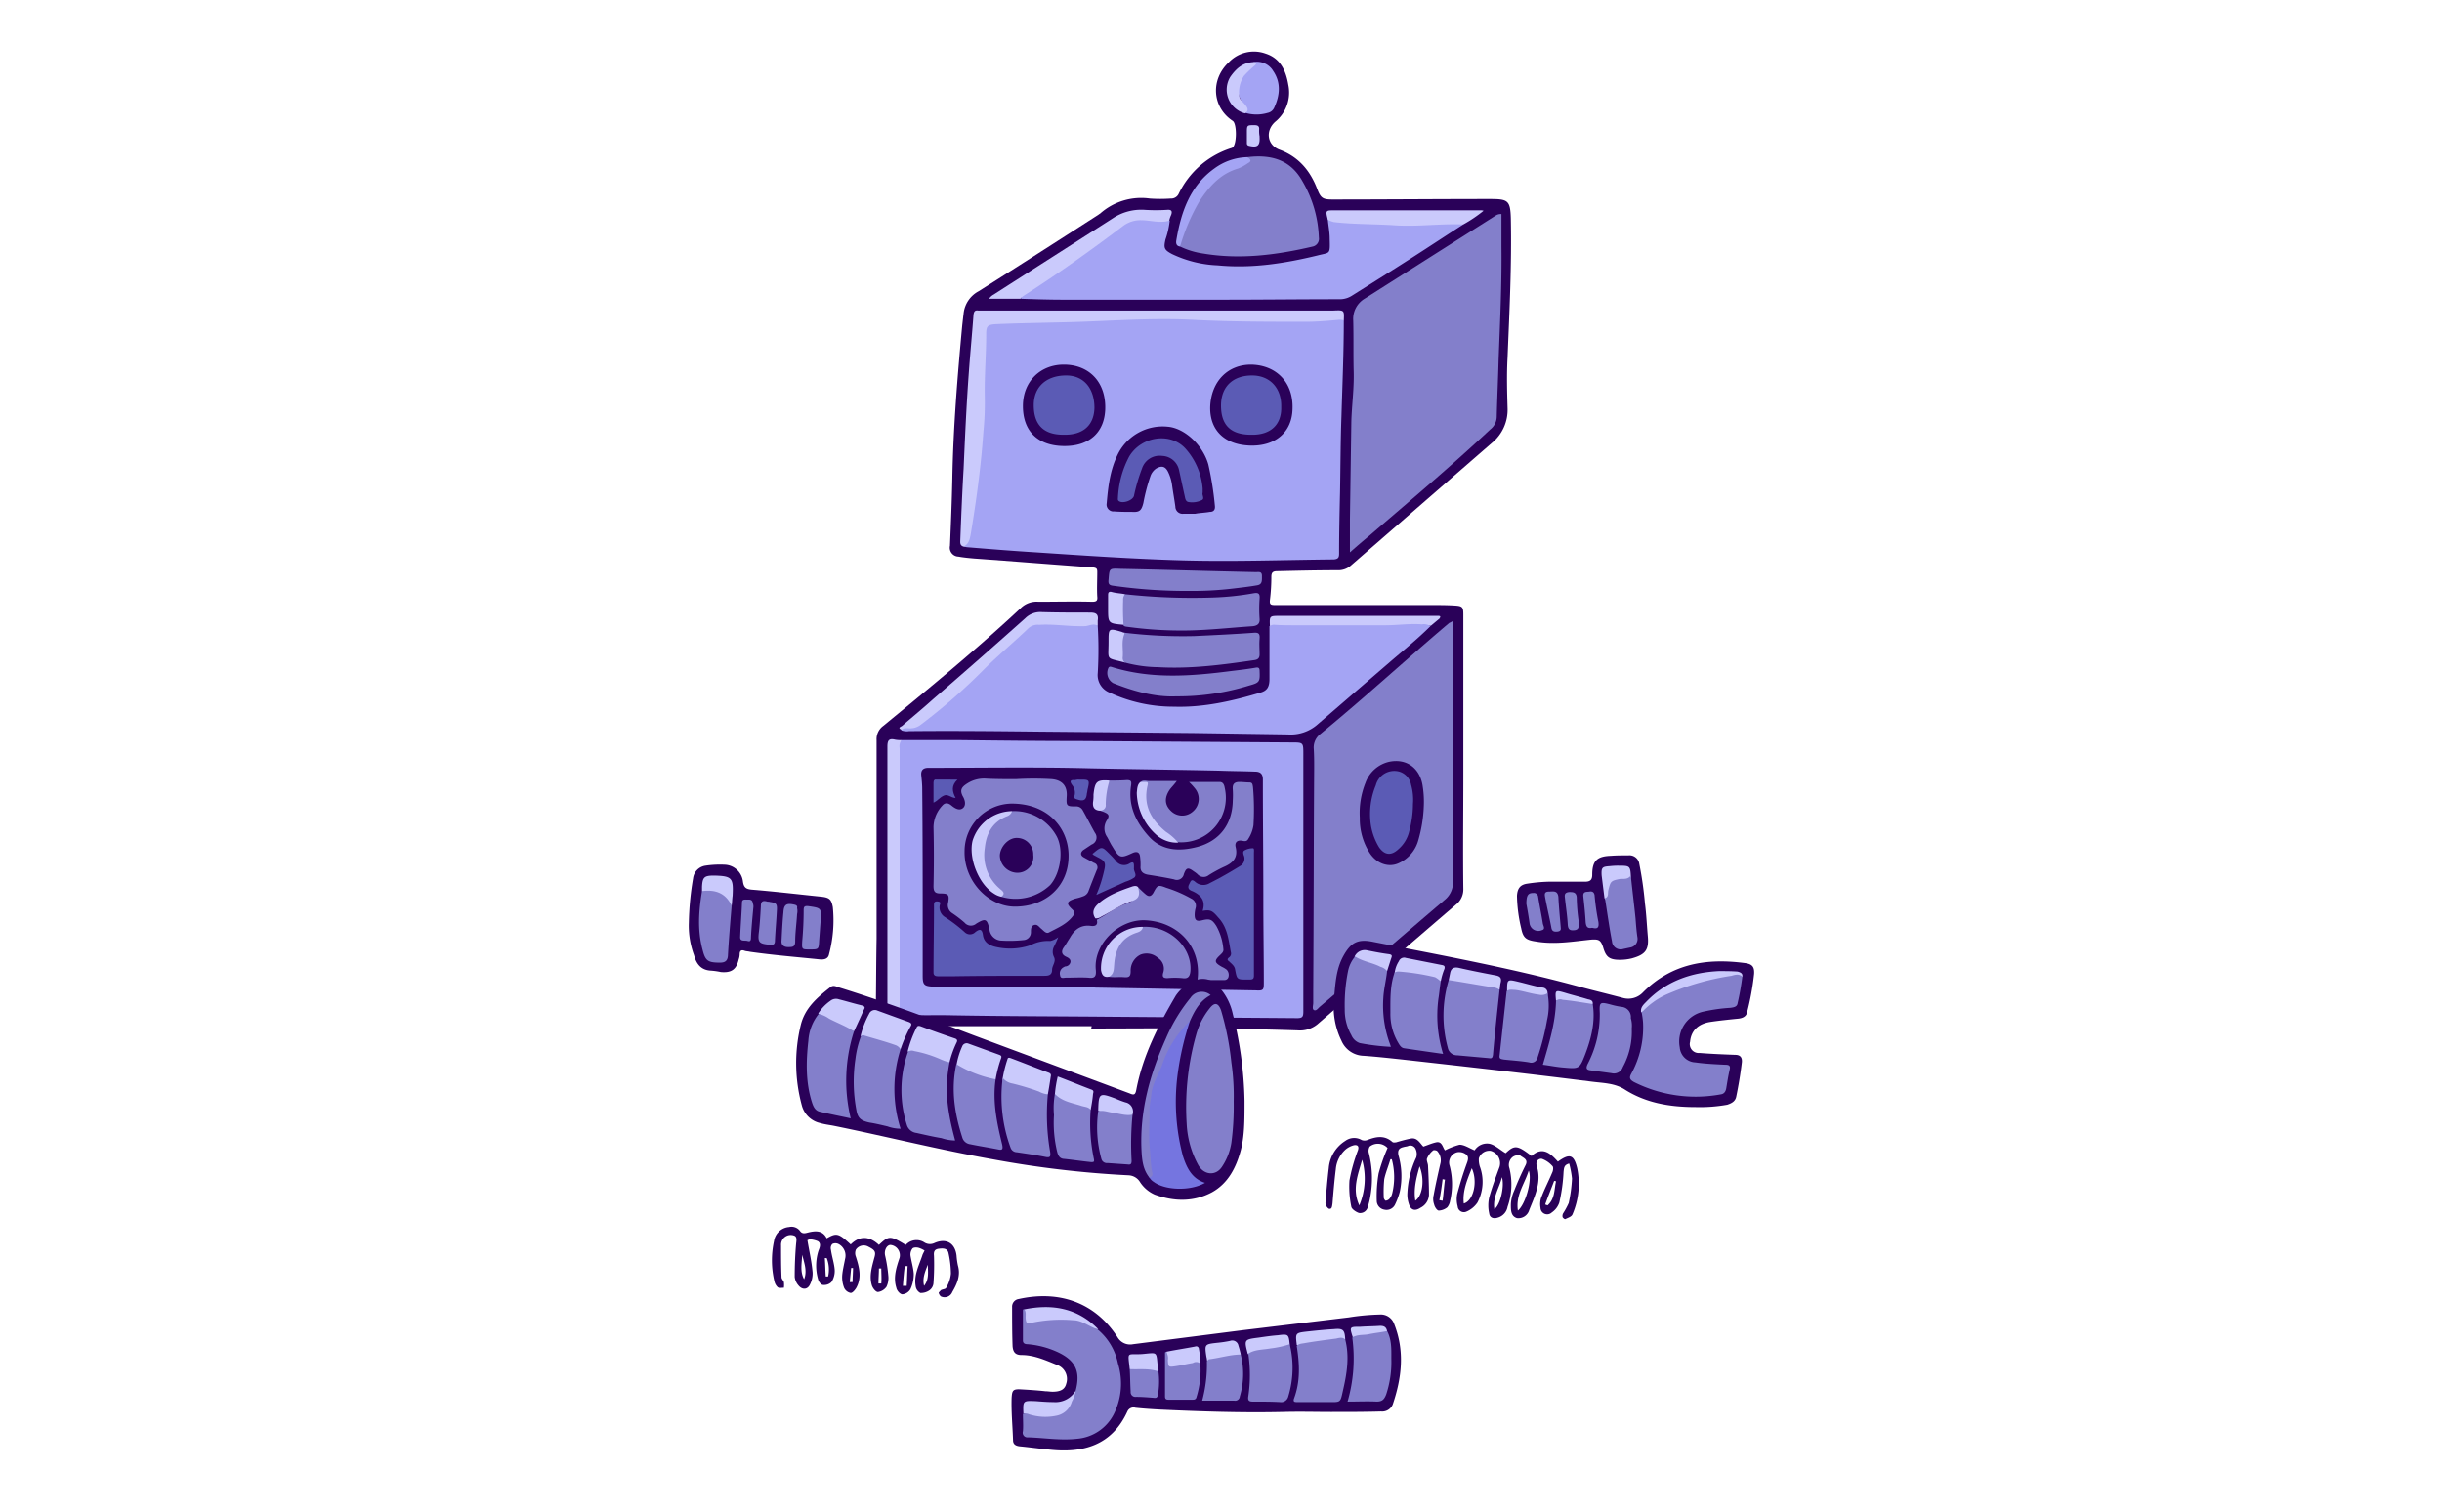 <svg id="OBJECTS" xmlns="http://www.w3.org/2000/svg" viewBox="0 0 519 321.3"><defs><style>.cls-1{fill:#2a0159}.cls-1,.cls-2,.cls-3,.cls-4,.cls-5{fill-rule:evenodd}.cls-2{fill:#837fcb}.cls-3{fill:#a4a4f4}.cls-4{fill:#cacafc}.cls-5{fill:#5b5bb5}</style></defs><path class="cls-1" d="M232 218.1h-45c-.7 0-.9-.1-.9-.8.1-5.9.1-11.9.2-17.8v-42.2a3.48 3.48 0 011.4-3c10-8.2 20-16.4 29.4-25.2a4.8 4.8 0 013.6-1.2c3.8 0 7.6-.1 11.4 0 .9 0 1.2-.2 1.1-1.1-.1-1.7 0-3.5 0-5.2 0-.7-.1-.9-.9-1-8.4-.6-16.9-1.3-25.3-1.9-1.1-.1-2.2-.2-3.3-.4a1.89 1.89 0 01-1.8-2.3c.2-4.7.4-9.5.5-14.3.2-10.9 1.1-21.7 2.1-32.5.1-.9.2-1.8.3-2.6a6.07 6.07 0 013.2-4.7c8.4-5.3 16.8-10.7 25.2-16.1.2-.1.4-.3.6-.4a13.16 13.16 0 0110.6-3.2 32.29 32.29 0 004.4 0 1.76 1.76 0 001.7-1 18.7 18.7 0 0111.1-9.7c.1 0 .2-.1.3-.1 1-.6 1-5.1.1-5.7-4.4-2.9-4.8-8.8-.8-12.5a7.36 7.36 0 017.8-1.8c3.1 1 4.3 3.6 4.8 6.6a8 8 0 01-2.8 7.9c-2.1 1.9-1.7 4.9.9 5.9 4.1 1.5 6.6 4.5 8.1 8.5.7 1.8 1.2 2.1 3.1 2.1 11.2 0 22.4-.1 33.6-.1 3.8 0 4.3.3 4.4 4.2.2 9.9-.3 19.7-.7 29.5-.2 3.6-.1 7.2 0 10.7a9.06 9.06 0 01-3.4 7.5l-29.9 26a4 4 0 01-2.8 1c-4.3 0-8.5.1-12.8.2-.9 0-1.3.2-1.3 1.2a40.28 40.28 0 01-.3 4.9c-.1.9.1 1.1 1 1.1H304c1.7 0 3.4 0 5.1.1s1.9.3 1.9 1.9v34.5c0 7.9-.1 15.8 0 23.8a4.12 4.12 0 01-1.6 3.4c-9.8 8.4-19.6 16.9-29.4 25.4a5.87 5.87 0 01-4.2 1.3c-6-.2-11.9-.3-17.9-.4-8.7-.1-17.3 0-26 0a1.34 1.34 0 00.1-.5z"/><path class="cls-2" d="M308.9 131.9v14.6c0 13.6-.1 27.2-.1 40.8a4.75 4.75 0 01-1.8 4c-8.8 7.5-17.6 15.1-26.4 22.6-.4.3-.8 1-1.3.8s-.2-1-.2-1.5v-2.4c.1-15.8.1-31.7.2-47.5 0-1.4 0-2.9-.1-4.3a3.6 3.6 0 011.3-2.9c9.4-7.7 18.3-15.9 27.5-23.7a4.38 4.38 0 00.9-.5z"/><path class="cls-3" d="M311 47.7c-3.6 2.3-7.2 4.7-10.8 7-4.2 2.7-8.5 5.4-12.8 8.1a4.79 4.79 0 01-2.8.8c-8.2 0-16.4.1-24.6.1h-34.2c-2.9 0-5.9-.1-8.8-.2-.1-.6.4-.9.8-1.1 7.3-4.8 14.4-9.9 21.5-15.1a3.29 3.29 0 011.3-.7 53.52 53.52 0 018 .3 17.87 17.87 0 01-.9 4c-.4 1.8-.3 2.2 1.4 3.1a24.76 24.76 0 009.7 2.4c7.2.7 14.2-.4 21.2-2.1 2.7-.7 2.7-.1 2.6-3.6 0-1.4-.3-2.8-.4-4.1 2 0 3.9.4 5.9.4 5.7.1 11.4.7 17.1.2a36.84 36.84 0 014.7 0 1.22 1.22 0 011.1.5z"/><path class="cls-4" d="M285.6 68.1a17 17 0 01-5.5.7c-6.1.1-12.1.3-18.2 0-7-.3-13.9-.5-20.9-.4-5.8.1-11.6.4-17.4.6-2.5 0-5 .1-7.4.2-1.8 0-3.6.4-5.4.3-.8-.1-.8.5-.8 1.1 0 4.9-.2 9.8-.3 14.7-.1 4.5-.4 8.9-.9 13.4-.6 5.5-1.4 11-2.3 16.4-.2 1.3-.9 1-1.6 1.1-1-.2-.8-1-.8-1.6.2-5 .4-10 .7-15 .3-6.8.6-13.5 1.1-20.3.3-4.2.7-8.3 1-12.4.1-.7.3-1 1-.9h75.5c2.3-.1 2.3-.1 2.2 2.1zm-94 89.2v58.3c-3 .2-3 .2-3-2.7v-54.2c0-1.3.3-1.8 1.6-1.5a6.15 6.15 0 001.4.1zm41.7-24.3c-4.1.7-8.3-.2-12.4 0a3.1 3.1 0 00-2.2.9c-5.2 4.6-10.1 9.4-15.2 14.2a86.3 86.3 0 01-8.1 6.6 1.75 1.75 0 01-1.2.4h-2.6c-.9-.4-.2-.6.1-.8 2.2-1.9 4.4-3.7 6.5-5.6 6.6-5.7 13.2-11.5 19.7-17.3a4.52 4.52 0 013.5-1.3c3.4.1 6.9.1 10.3.1 1.3 0 1.8.4 1.6 1.7zm15.2-86.1c-2 .6-4-.1-6-.1a6.12 6.12 0 00-3.9 1.3c-6.9 5.2-13.9 10.2-21.1 14.8-.2.2-.5.3-.6.6h-6.7a2.71 2.71 0 011-.9c8.4-5.4 16.9-10.8 25.3-16.2a10.92 10.92 0 016.8-1.8 36.84 36.84 0 004.7 0c1-.1 1.2.3.9 1.1a5.64 5.64 0 00-.4 1.2zm62.5.8c-4.8-.2-9.6.5-14.4.2-4.4-.3-8.8-.2-13.1-.7a5 5 0 01-1.3-.5c-.5-2-.5-2 1.5-2h31a1.49 1.49 0 01.6.1 29.49 29.49 0 01-4.3 2.9zm-6.9 85.3c-5.9 0-11.8.4-17.8.3-4.8-.1-9.6 0-14.5 0-.6 0-1.2-.2-1.9-.2-.1-2.2-.1-2.2 2.1-2.2h33.6c.2 0 .5 0 .5.2a.76.76 0 01-.2.4z"/><path class="cls-3" d="M285.6 68.1c0 6.8-.3 13.6-.5 20.4-.2 5.4-.2 10.8-.3 16.1-.1 4.3-.2 8.7-.2 13 0 .8-.1 1.2-1.1 1.3-10.7.1-21.4.5-32.2.2-10.4-.3-20.7-1-31.1-1.7-4.9-.3-9.8-.7-14.7-1.1a1.42 1.42 0 01-.6-.2c1-.5 1.2-1.5 1.4-2.5 1.2-7.2 2.2-14.5 2.7-21.8a61.88 61.88 0 00.3-7.4c-.1-4.5.3-8.9.3-13.4 0-1.7.3-2 2.1-2.1 6.9-.3 13.7-.3 20.6-.6 7.2-.3 14.4-.7 21.6-.3 7.9.4 15.8.4 23.7.4 2.2 0 4.5-.2 6.7-.4a2.88 2.88 0 011.3.1zm-94 89.2h11.7c8.7.1 17.3.2 26 .2l45.2.3c2.5 0 2.5 0 2.5 2.5V215c0 1.1-.2 1.4-1.3 1.4l-40-.3c-11.1-.1-22.1-.1-33.2-.3-3.6-.1-7.2.1-10.8-.2a2.38 2.38 0 01-.5-1.8V159a2.18 2.18 0 01.4-1.7zm41.7-24.3a85.08 85.08 0 010 10.1 4 4 0 002.5 4.1 32.2 32.2 0 0013.7 3c6.3.2 12.4-1.2 18.4-3 1.4-.4 1.9-1.2 1.9-2.9v-11.2a1.68 1.68 0 011.2-.3c1.4.1 2.8.1 4.2.1h19.2c2.6 0 5.2-.4 7.8-.2a2.32 2.32 0 011.8.4c-2.7 2.7-5.7 5.1-8.6 7.6l-15.3 13.2a8.66 8.66 0 01-6.4 2.2l-20.1-.3-32.8-.3c-9.2-.1-18.4-.2-27.6-.1a3.21 3.21 0 01-1.7-.2c.6-.6 1.3-.4 1.9-.4a3.6 3.6 0 002.2-.7 123.37 123.37 0 0013.4-11.7c3.1-3.1 6.5-5.9 9.6-8.9a2.93 2.93 0 012.2-.7c3.3-.2 6.6.4 9.9.3 1-.2 1.8-.6 2.6-.1zm33.1-119.8a4 4 0 014.2 1.9c1.7 2.5 1.4 5.2.2 7.8a1.93 1.93 0 01-1.4 1.1 8.35 8.35 0 01-4.7 0 2.41 2.41 0 00-.4-1.8c-1.9-2.6-1.5-5.6 1-7.8.4-.2 1.2-.3 1.1-1.2zm-1.3 20.2c.5.2 1.2-.2 1.4.3s-.6 1-1 1.3a4.12 4.12 0 01-1.9 1.1c-4.1 1.1-6.6 4-8.7 7.4a30.86 30.86 0 00-3.3 7.7 2 2 0 01-.8 1.2c-.8-.1-.9-.7-.8-1.3 1-6 2.9-11.6 8.1-15.3a12.3 12.3 0 017-2.4z"/><path class="cls-4" d="M266.4 13.2c.5.1.9.1.3.7a23.37 23.37 0 00-2.3 2.2 6.29 6.29 0 00-1 4.4c.1.7.7 1.1 1.1 1.6s1.2 1.3.1 2a5.21 5.21 0 01-3.1-7.8c1.2-1.7 2.6-3 4.9-3.1zm-27.3 113.1c0 2 0 4 .1 6 0 .3-.1.5-.4.5-3.3-.3-3.3-.3-3.3-3.5v-2.8c0-.5.1-.8.7-.7 1 .3 2 .3 2.9.5zm0 8.2v6.3h-.1c-4.1-1.1-3.4-.3-3.4-4.4 0-2.9 0-2.9 2.8-2.1a1.85 1.85 0 00.7.2zM267.7 29v.2c.1 1.8-.5 2.2-2.2 1.8-.5-.1-.5-.4-.5-.7v-2c0-1.7 0-1.7 1.6-1.7.7 0 1.1.2 1 1a6.6 6.6 0 00.1 1.4z"/><path class="cls-1" d="M254 109.2h-2.5a1.53 1.53 0 01-1.7-1.5c-.2-1.5-.5-3.1-.7-4.6a9.24 9.24 0 00-.8-2.7c-.6-1.3-1.4-1.5-2.6-.8a3.25 3.25 0 00-1.2 1.6 40 40 0 00-1.5 5.7c-.4 1.6-.8 2-2.4 1.9-1.3 0-2.5 0-3.8-.1a1.46 1.46 0 01-1.6-1.7c.3-3.5.7-7 2.3-10.3a10.63 10.63 0 0110.7-6c3.5.3 7.4 3.8 8.6 8a67.07 67.07 0 011.4 8.8c.1.9-.3 1.3-1.1 1.3-1.1.2-2.1.2-3.1.4zm3.2-22.7c.2-5.5 3.8-9.1 8.9-9 5.3.2 8.8 3.9 8.6 9.4-.1 5-3.7 8-9.1 7.8s-8.5-3.3-8.4-8.2zm-22.3.3c-.1 5.1-3.4 8.1-8.9 8s-8.6-3.2-8.6-8.5 3.8-8.9 8.9-8.8c5.3.1 8.7 3.8 8.6 9.3zm-2.2 123H204c-1.9 0-3.8 0-5.7-.1s-2.2-.4-2.2-2.3v-10c0-9.9 0-19.9-.1-29.8 0-.9-.1-1.8-.2-2.8s.3-1.6 1.5-1.6c11.4 0 22.8-.2 34.2.1 9.2.2 18.4.3 27.6.5 2.5.1 5 .1 7.6.2 1.2 0 1.7.5 1.7 1.7v.6c0 8.4.1 16.8.1 25.3 0 5.8.1 11.5.1 17.3 0 1.5-.1 1.7-1.7 1.6l-34.3-.6c.1 0 .1 0 .1-.1z"/><path class="cls-5" d="M255.6 104.7c-.2.5.5 1.3-.2 1.6a4.6 4.6 0 01-2.8.4c-.6-.1-.7-.7-.8-1.2-.4-1.8-.8-3.7-1.2-5.5a3.81 3.81 0 00-3.6-3.1 3.94 3.94 0 00-4.3 2.7 38.59 38.59 0 00-1.7 5.8c-.3 1-2.4 1.7-3.2 1.1-.3-.2-.2-.5-.2-.7A20.66 20.66 0 01240 97c2.6-4.3 8.8-5.2 12-1.6a14.5 14.5 0 013.6 8.4zm10.3-12.3c-4.3 0-6.4-2-6.4-6.2 0-4 2.5-6.4 6.6-6.4 3.8 0 6.3 2.7 6.2 6.7.1 3.8-2.3 6-6.4 5.9zm-39.9 0q-6.3 0-6.3-6.3c0-3.9 2.7-6.3 6.9-6.3 3.7 0 6 2.7 6 6.9-.1 3.7-2.4 5.8-6.6 5.7z"/><path class="cls-2" d="M215.9 165.6a64.23 64.23 0 017.6 0c2.3.2 3.4 1.5 3.2 3.8-.1 1.9 0 2 1.9 2a1.56 1.56 0 011.5.8c.9 1.6 1.7 3.2 2.6 4.8a1.6 1.6 0 01-.7 2.5l-1.8 1.2c-.6.5-.6 1.1.1 1.5s1.5.8 2.2 1.2a1 1 0 01.6 1.5c-.6 1.5-1.2 3-1.8 4.6a1.82 1.82 0 01-1.1 1 10.93 10.93 0 01-1.7.5c-1.8.6-2 1-.6 2.3.4.4.6.7.2 1.3-1.3 1.8-3.3 2.6-5.2 3.6-.6.3-1.1-.4-1.6-.8s-.8-1-1.5-.8-.7.9-.7 1.5a1.65 1.65 0 01-1.5 1.7 28 28 0 01-5 .1 2.65 2.65 0 01-2.3-2.3c-.5-2.3-.8-2.5-2.8-1.3a1.75 1.75 0 01-2.5-.2 25.6 25.6 0 00-2.6-2 2 2 0 01-.9-2.2c.3-1.7.1-2-1.6-2-1.2 0-1.5-.4-1.5-1.6.1-4.2.1-8.3 0-12.5a6.86 6.86 0 011.9-4.6c.6-.7 1.3-.5 1.9 0s1.6 1.2 2.4.6.5-1.8 0-2.6c-.7-1.4-.1-2 1-2.7a6.61 6.61 0 014.1-1c2.1.1 4.2.1 6.2.1zm19.9.3c1.2 0 2.4 0 3.7-.1.9 0 1 .3.9 1.1-.7 4.3 1 7.8 3.7 10.8 2.8 3.2 6.6 3.3 10.4 2.3 4.8-1.3 7.4-4.9 7.5-9.8a19.22 19.22 0 000-2.4c-.1-1.1.3-1.6 1.4-1.6.7 0 1.4.1 2.1.1s.7.4.8 1a54.76 54.76 0 01.1 8.1 7.29 7.29 0 01-1.1 2.9c-.3.6-.8.5-1.3.4-1.1-.2-1.6.4-1.4 1.3.6 2.4-.7 3.5-2.6 4.3a30.71 30.71 0 00-3.1 1.7 1.73 1.73 0 01-2.4-.2 5.55 5.55 0 00-.8-.6c-1.2-.9-1.6-.8-2.1.6a1.52 1.52 0 01-2.1 1.1c-1.9-.4-3.7-.7-5.6-1-1-.2-1.6-.7-1.5-1.8a13.4 13.4 0 00-.1-2c-.1-1-.7-1.2-1.6-.8-2.6 1.2-2.8 1.1-4.3-1.4-.4-.6-.7-1.3-1.1-2a3.18 3.18 0 01-.1-3.5c.8-1.2.4-1.5-1.4-2.1a3.32 3.32 0 00.9-2.7 6 6 0 011.1-3.7zm6.1 22.7c.5.5 1 1 1.6 1.5s1.1.5 1.6-.3c.9-1.7 1-1.8 2.8-1.1a27.43 27.43 0 015.3 2.3 1.69 1.69 0 01.9 2 5.9 5.9 0 00-.2 1.4c0 1.2.4 1.5 1.6 1.2 1.6-.4 2.1-.2 3 1.2a12.16 12.16 0 011.5 4.9c.1.6-.3.9-.7 1.3-1.3 1.2-1.2 1.6.4 2.5a5.3 5.3 0 011 .6 1.6 1.6 0 01.4 1.5.86.86 0 01-.9.7h-5.7c.9-7-4-12.3-11-12.7-5.8-.3-11.2 5.2-10.6 10.6.1 1.3-.2 1.8-1.6 1.6-1.6-.1-3.2 0-4.8 0-.4 0-1.1.3-1.2-.5a1.48 1.48 0 01.7-1.7c.2-.1.3-.2.5-.2a1.17 1.17 0 001-.9c.1-.6-.4-.9-.8-1.1-1.2-.5-1.2-1.3-.5-2.2.4-.6.8-1.3 1.2-1.9 1-1.8 2.4-2.8 4.5-2.5.9.1 1.5-.2 1.2-1.3 2.3-1.2 4.3-2.9 6.8-3.6a3.83 3.83 0 002-3.3z"/><path class="cls-5" d="M224.9 199.2a19.47 19.47 0 01-.9 2 2.43 2.43 0 000 2.2c.5 1-.4 1.8-.4 2.7 0 1.4-1.1 1.3-2 1.3-6.3 0-12.5 0-18.8.1h-3.4c-.5 0-1-.1-1-.8 0-4.7.1-9.3.1-14 0-.6-.1-1.2.8-1.1s.4.6.4 1a2.39 2.39 0 001.1 2.3 33.21 33.21 0 014.2 3.2 1.6 1.6 0 002.3 0c.8-.6 1.4-.8 1.6.6.2 1.6 1.4 2.3 2.9 2.6a13.48 13.48 0 007.2-.4 8 8 0 014.2-.9 4.22 4.22 0 001.7-.8zm30.7-5.6c.7-2.2-.4-3.4-2.2-4.2-.6-.2-1.1-.6-.7-1.4s.5-1.3 1.4-.5a2.56 2.56 0 003 .2c2.2-1.1 4.3-2.3 6.4-3.6a1.79 1.79 0 00.8-2.4c-.1-.4-.2-.8.3-1a3.53 3.53 0 011.7-.4c.3 0 .2.7.2 1v26c0 .7-.2.9-.9.9h-.5c-2.2 0-2.2 0-2.6-2.1-.1-.8-.7-1.2-1.2-1.7-.4-.3-.6-.5-.1-.9a1 1 0 00.4-1.1c-.5-2.6-.7-5.3-2.7-7.4-1.2-1.4-1.6-1.7-3.3-1.4z"/><path class="cls-2" d="M242.4 166.2c.6-.5 1.2-.2 1.8-.2h5.9c-.5.7-1 1.2-1.4 1.7-1.3 1.8-1.2 3.4.2 4.7a3.39 3.39 0 004.6.1 3.5 3.5 0 00.4-5 13.1 13.1 0 00-1.2-1.3h6.5c.8 0 1 .7 1.1 1.3a9.46 9.46 0 01-10 11.5 18.9 18.9 0 01-6.1-5.5 7.34 7.34 0 01-1-5.6c.3-.9.1-1.5-.8-1.7zm.5 30.8c5.6-.3 10.5 4.3 10.1 9.4-.1 1.1-.5 1.7-1.7 1.5a17.09 17.09 0 00-3.2 0c-.9 0-1.1-.3-.9-1.1a2.71 2.71 0 00-1.1-3.2 3.57 3.57 0 00-3.7-.7 3.75 3.75 0 00-2.1 3.5c0 1.1-.3 1.4-1.4 1.3s-2.2.1-3.3-.1a13 13 0 00.8-3.4c.4-3.1 1.9-5.4 4.9-6.4a4.77 4.77 0 001.6-.8z"/><path class="cls-5" d="M233 190.2a27.84 27.84 0 001.6-4.9c.5-2 .3-2.3-1.5-3.2-.3-.2-.7-.3-.9-.6a.1.1 0 01.1-.1c1.9-1.6 1.9-1.5 3.6.2a15.38 15.38 0 011.2 1.3 2.15 2.15 0 003 .6c.7-.4.9-.2.9.5v.5c-.1.7.7 1.4.1 2a6.63 6.63 0 01-1.9.9z"/><path class="cls-4" d="M241.9 188.6c.4 1.6.2 2.4-1.3 2.9-2.4.8-4.3 2.2-6.5 3.3a2 2 0 01-1.3.4c-.8-1.2-.4-2.2.6-3.1 2.1-1.9 4.7-2.8 7.3-3.7.4-.1.9-.2 1.2.2zm1 8.4c-.1.7-.6 1-1.2 1.2-3.5 1.1-4.7 3.7-4.9 6.8-.1 1 0 2-1.1 2.6-1.1.2-1.5-.3-1.7-1.4a8.8 8.8 0 018.9-9.2zm-.5-30.8h1c.6 0 .6.2.5.7-1 4.2.7 7.3 3.9 9.9a11.31 11.31 0 012.6 2.3 6.55 6.55 0 01-4.8-1.8 12.29 12.29 0 01-4-8.8c.1-.9.1-1.8.8-2.3z"/><path class="cls-5" d="M203.5 165.7c-1.4 1.3-1.1 2.6-.4 3.9-1 0-1.6-.9-2.5-.5s-1.3 1.1-2.2 1.5v-4.3c0-.5.3-.7.7-.6z"/><path class="cls-4" d="M235.8 165.9a17.53 17.53 0 00-.8 5.1c.1.7-.4 1.3-1.3 1.3-1.1-.1-1.5-.7-1.4-1.8a8.6 8.6 0 00.1-1.6c.3-2.8.7-3.2 3.4-3z"/><path class="cls-5" d="M229.3 165.7h.4c1.8 0 1.9.1 1.5 1.9-.1.3-.1.7-.2 1-.1 1.1-.4 1.8-1.8 1.4-.6-.2-1.1-.2-.8-1a2.58 2.58 0 00-.5-2.1c-.6-.8-.5-1.2.6-1.1a2.2 2.2 0 01.8-.1z"/><path class="cls-1" d="M215.7 192.7c-5.7 0-10.8-5.5-10.7-11.7a10.14 10.14 0 0110-10.2c7.6 0 11.9 5 12.1 10.7.2 6.7-4.7 11.2-11.4 11.2z"/><path class="cls-2" d="M215.1 172.4a10.25 10.25 0 019.5 5.4c1.5 2.9.8 7.8-1.4 10.3a10.67 10.67 0 01-10.4 2.5 2 2 0 00-.9-1.7c-3.6-3.4-3.7-7.5-2.2-11.8a5.93 5.93 0 013.2-3.4 15.92 15.92 0 002.2-1.3z"/><path class="cls-4" d="M215.1 172.4a1.72 1.72 0 01-1.1 1.1c-3.1 1.2-4.4 3.7-4.7 6.8a9.38 9.38 0 003.2 8.6c.4.4 1.4.9.3 1.7a4.59 4.59 0 01-1.6-.7c-3.2-2-5.4-7.5-4.5-11.2a8.88 8.88 0 018.4-6.3z"/><path class="cls-1" d="M216.2 185.5a3.76 3.76 0 01-3.7-3.7c.1-1.9 1.9-3.8 3.7-3.7a3.48 3.48 0 013.4 3.6 3.37 3.37 0 01-3.4 3.8zm48.3 48.5c0 4.2 0 7.4-.8 10.5-1 3.7-2.7 7-6.1 8.9-3.9 2.1-8.1 2-12.2.5a7.2 7.2 0 01-3.2-2.8 3 3 0 00-2.3-1.3 216.9 216.9 0 01-28.9-3.4c-11.3-2-22.4-4.8-33.7-7.1-1-.2-2-.3-3-.6a5.2 5.2 0 01-3.9-3.8 34.16 34.16 0 01-.2-17.1c.9-3.6 3.5-5.8 6.3-8 .6-.5 1.3-.1 1.9.1 9.7 3 19.2 6.6 28.7 10.2l33 12.3c.9.4 1.2.3 1.4-.8 1.4-7.3 4.7-13.7 8.4-20a8.8 8.8 0 014.3-3.3 4.23 4.23 0 014.5 1.1 12.21 12.21 0 013.3 6.1 80.82 80.82 0 012.5 18.5zm95.9 1.3c-5.6 0-10.7-.9-15.2-3.8-2.1-1.3-4.6-1.3-6.9-1.6-13.4-1.7-26.8-3.2-40.2-4.7-2.8-.3-5.5-.6-8.3-.8a5.27 5.27 0 01-4.7-3.2 16.5 16.5 0 01-1.6-8.7c.3-3.2.4-6.4 2-9.3s3.1-3.7 6.4-3c14.8 2.9 29.5 5.6 44.1 9.6 3 .8 5.9 1.5 8.9 2.3a4.28 4.28 0 004.3-1.2c6.1-6.1 13.5-7.3 21.7-6.2 1.5.2 2 .8 1.9 2.3a56.37 56.37 0 01-1.5 8.2c-.2.9-1 1.2-1.8 1.3-2 .2-4 .4-6 .7-2.6.4-4.1 1.9-4.3 4.2a1.89 1.89 0 002 2.4c2.5.2 5 .3 7.6.4 1.1 0 1.5.6 1.4 1.6-.3 2.5-.7 4.9-1.2 7.3-.2 1-1 1.4-1.9 1.7a33.06 33.06 0 01-6.7.5zm-77.3 64.8c-3.5 0-6.9-.1-10.4 0-8.7.2-17.4-.1-26.1-.5-1.8-.1-3.5-.2-5.3-.4a1.43 1.43 0 00-1.7.8c-3.3 7.2-9.4 8.9-16.6 8.1-2.1-.2-4.2-.5-6.3-.7-.8-.1-1.4-.4-1.4-1.3-.1-3-.4-6-.3-9 .1-1.6.3-1.9 2-1.8s3.4.2 5.2.4c.5 0 1 .1 1.5.1 1.7 0 2.6-.5 2.9-1.7a3.17 3.17 0 00-1.7-3.9c-2.5-1-5-2.2-7.8-2.2-1.3 0-1.8-.6-1.9-1.9-.1-2.8-.1-5.6-.1-8.3a1.63 1.63 0 011.4-1.7c8.6-1.9 16.2.7 21 8.1a3.09 3.09 0 003.3 1.5l23.5-3 22.4-2.7a47.6 47.6 0 016.5-.6 3 3 0 013.1 2c2.3 5.8 1.6 11.5-.3 17.1a2.42 2.42 0 01-2.5 1.5c-3.3.1-6.9.1-10.4.1zm-136.7-104a62.51 62.51 0 01.9-9.4 3.08 3.08 0 012.6-2.7 20.67 20.67 0 014.3-.2 4.05 4.05 0 013.7 3.6c.2 1.3.7 1.6 2 1.7 4.9.4 9.9 1 14.8 1.5 1.6.2 2 .6 2.3 2.2a28.08 28.08 0 01-.8 10c-.2 1.1-1.2 1.2-2.1 1.1-4.9-.5-9.8-.9-14.7-1.6-.4-.1-.8-.1-1.1-.2-.8-.3-1.1 0-1.1.8a3.55 3.55 0 01-.2 1c-.5 2.2-1.6 2.9-3.8 2.7a15.17 15.17 0 00-2.1-.3c-2.1-.1-3.1-1.4-3.6-3.3a18 18 0 01-1.1-6.9z"/><path class="cls-1" d="M329 187.4h7.8c1.1 0 1.6-.3 1.6-1.5 0-2.9 1-3.9 3.9-4 1.3-.1 2.5-.1 3.8-.1a2.11 2.11 0 012.3 1.8 77.2 77.2 0 011.2 8.4c.3 2.3.4 4.6.6 6.9.3 3-.5 4-3.4 4.8a10.68 10.68 0 01-2.5.3c-2.3 0-3-.6-3.6-2.7-.5-1.5-.9-1.7-2.5-1.6-3.9.4-7.8 1.1-11.8.4-2.1-.3-2.7-.8-3.1-2.8a31.82 31.82 0 01-.9-6.9c.1-1.6.7-2.4 2.3-2.6a36.2 36.2 0 014.3-.4z"/><path d="M252.9 217a61.33 61.33 0 00-2.7 12 44.85 44.85 0 001.2 16.7c.8 2.5 1.9 4.8 4.7 5.7-3.1 1.8-8.5 1.6-10.9-.2a2.66 2.66 0 01-1-1.1c.3-1.4-.2-2.7-.2-4-.3-4.9-.8-9.9.6-14.6 1.5-4.9 3.4-9.8 7-13.7.3-.4.6-1 1.3-.8z" fill="#7575e0" fill-rule="evenodd"/><path class="cls-4" d="M191.4 223c-2.8-.9-5.7-1.8-8.5-2.8a19.05 19.05 0 011.8-4.7 1.32 1.32 0 011.8-.7l6.6 2.4c.5.2.8.4.4 1a29.11 29.11 0 00-2.1 4.8zm31.3 9.6a1.92 1.92 0 01-1.8.1c-2.2-.9-4.4-1.4-6.7-2.1a1.24 1.24 0 01-1.1-1.4 26 26 0 011-4c.1-.5.4-.4.7-.3 2.7 1 5.4 2.1 8.1 3.1.5.2.5.5.4.9-.2 1.4-.4 2.6-.6 3.7zm-20.9-6.8c-.7.5-1.4 0-2-.3a32.2 32.2 0 00-6.9-2 24.17 24.17 0 011.9-5.1c.2-.4.4-.4.8-.3 2.4.9 4.9 1.8 7.3 2.6.6.2.6.5.4.9a21 21 0 00-1.5 4.2zm9.8 3.6c-.2.2-.3.5-.8.4a57.41 57.41 0 01-6.9-2.6 1 1 0 01-.6-.9 16.12 16.12 0 011.2-3.9 1 1 0 011.3-.6l6.6 2.4c.5.2.5.4.3.9a27 27 0 00-1.1 4.3zm-30.1-10.2a7.29 7.29 0 01-2.9-1.1c-1.5-.9-3.3-1.4-4.7-2.7a9.53 9.53 0 012.6-2.7 1.89 1.89 0 011.8-.3c1.6.4 3.2.9 4.9 1.3.6.2.7.4.4.9-.7 1.6-1.4 3.1-2.1 4.6zm50.3 16.7a41.48 41.48 0 01-6.6-2 1.38 1.38 0 01-1-1.4 25.83 25.83 0 01.6-3.7c2.4.9 4.8 1.9 7.2 2.8.5.2.4.5.3.9-.1 1.2-.3 2.3-.5 3.4zm8.9 1a1.14 1.14 0 01-1.3.5c-2-.5-4-.6-6-1.3.1-3.8.2-3.9 3.7-2.6a18 18 0 002.1.8 2 2 0 011.5 2.6zm129.6-29.3c-2.1-.2-4.1.5-6.2.9a57.53 57.53 0 00-9.7 3.1 14.76 14.76 0 00-3.6 2.3 8.58 8.58 0 01-2 1.3c-.2-1 .4-1.6 1-2.2 4.2-4.4 9.5-6.3 15.5-6.6 1.3 0 2.7 0 4 .1.7.2 1.1.4 1 1.1zm-64.1 1a49.93 49.93 0 00-8.6-1.5c-.4 0-.8-.2-1.2-.2a5.77 5.77 0 01.9-2.6 1.19 1.19 0 011.5-.7l7.6 1.5c.6.1.7.3.6.8a13.82 13.82 0 00-.8 2.7zm12.5 1.8c-2.6 0-5-.8-7.5-1.1-.9-.1-1.7-.3-2.6-.4a.66.66 0 01-.7-.6l.3-1.5c.2-1 .8-1.3 1.8-1.1 2.6.6 5.2 1.1 7.8 1.6 1.1.2 1.4.6 1.1 1.7-.1.5-.1.9-.2 1.4zm-23.9-4l-6-2.1a1.32 1.32 0 01-.9-1 2.36 2.36 0 012.7-1.3c1.5.3 3 .6 4.6.8.6.1.7.3.5.8-.3.9-.6 1.9-.9 2.8zm34.1 4.7c0 .8-.3 1-1.1.9-2.5-.4-4.9-1.3-7.5-1.3 0-2.6 0-2.6 2.5-2 1.7.4 3.3.9 5 1.2a1.13 1.13 0 011.1 1.2zm9.6 2.3c-1.2.7-2.4 0-3.5-.1-1.5-.1-2.9-.4-4.3-.6-.2-2.3-.2-2.3 1.9-1.7 1.6.5 3.3.9 4.9 1.4.6.1 1.1.3 1 1zm-105.1 69.1a4.89 4.89 0 01-2.9-.8 4.83 4.83 0 00-2.9-.7c-3.1 0-6.1-.2-9.1.9-.7.2-.8-.1-.8-.7v-2.9c5.9-1.2 11.3-.3 15.7 4.2zm-4.8 13.1a5.32 5.32 0 01-2.9 5.3c-2.8 1.1-5.5.6-8.2-.5-.1-2.7-.1-2.7 2.6-2.6 1.3.1 2.5.2 3.8.2a5 5 0 004.7-2.4zm45.5-9.9c-.1.3 0 .7-.5.8-2.8.4-5.6.9-8.4 1.3-.8-3.1-.8-3.1 2.3-3.5 1.4-.2 2.7-.4 4.1-.5 2.2-.3 2.3-.2 2.5 1.9zm-19 4.1c-2.1.4-4.2.7-6.2 1.2-.9.2-1-.1-1-.9v-2.8c2-.4 4-.7 6.1-1.1a.57.57 0 01.8.5 16.28 16.28 0 01.3 3.1zm30.8-5.1c-3 .1-5.9.8-8.8 1.1-.5.1-.9.1-1.4.2 0-.1-.1-.1-.1-.2-.3-2.5-.3-2.5 2.3-2.8 1.9-.2 3.8-.4 5.6-.5 2-.2 2.3.2 2.4 2.2zm-22.2 3.2a33.21 33.21 0 01-6.1 1.3 3 3 0 01-1 .2c-.1-.3-.1-.7-.2-1-.4-2.7-.4-2.7 2.3-3a25.12 25.12 0 002.7-.4 1.33 1.33 0 011.8 1 18 18 0 01.5 1.9zm-17.5 3.6c-2-.1-4.1.3-6.1-.5-.4-3.9-.7-3 2.6-3.2 3.5-.3 3-.7 3.4 3.1.2.2.1.4.1.6zm48.6-8.6c-.1.4-.3.5-.7.6-2.2.2-4.4.7-6.6.7-.7-2.2-.7-2.2 1.6-2.2 1.4-.1 2.8-.1 4.2-.2.8 0 1.3.2 1.5 1.1zm-139.3-90.4c-.6-.3-.8-.9-1.3-1.4a4.75 4.75 0 00-3.5-1.4c-.5 0-1.1.2-1.5-.3v-.9c.1-2.1.5-2.4 2.6-2.4 3.8.1 4.1.5 3.9 4.3-.1.7-.1 1.4-.2 2.1zm191.1-6.4c0 .9-.4 1.1-1.2 1.1a8.33 8.33 0 00-2.2.3c-.6.1-.8.5-.9 1.1a20.48 20.48 0 01-.5 2.4c0 .2-.2.4-.3.6a4.23 4.23 0 00-.5-.7l-.6-4.8c-.1-1.7.1-1.9 1.7-2a14.77 14.77 0 012.1-.1c2.1 0 2.3.1 2.4 2.1z"/><path class="cls-2" d="M265.1 33.4c5.7-.7 9.4 1 11.7 5.1a25.34 25.34 0 013.5 12 1.68 1.68 0 01-1.3 1.9c-7.7 1.8-15.4 2.8-23.2 1.5a17 17 0 01-5-1.5 42.72 42.72 0 014.1-9.6c2.1-3.2 4.5-5.9 8.3-7a9.93 9.93 0 002-1.1c.8-.4.7-.8-.1-1.3zm54 12.1v6.9c.1 8-.3 16-.6 24-.1 4-.3 8.1-.4 12.1a3.5 3.5 0 01-1.4 2.8c-8.3 7.8-17 15.1-25.6 22.5q-2 1.65-4.2 3.6v-7l.3-20.8c.1-3.5.6-7 .5-10.6s0-7.2-.1-10.9a5 5 0 012.4-4.6l27.9-17.7a1.92 1.92 0 011.2-.3zm-80 80.8a130.8 130.8 0 0018.8.7 59.72 59.72 0 008.5-.9c1.1-.2 1.4.1 1.3 1.2a29.44 29.44 0 000 4.2c.1 1.1-.5 1.5-1.5 1.6-4.5.3-9 .8-13.5.9a84.1 84.1 0 01-13.3-.8 1.42 1.42 0 01-.6-.2 48.66 48.66 0 01-.1-5.4 1.7 1.7 0 01.4-1.3zm0 8.2a103.38 103.38 0 0014.7.7c4.2-.2 8.4-.4 12.6-.7 1.1-.1 1.4.2 1.3 1.3s0 2.2 0 3.3c0 .8-.4 1.1-1.1 1.2-6.8 1-13.6 1.9-20.5 1.5a28.3 28.3 0 01-7.1-1 1.28 1.28 0 01-.4-1c.2-1.7-.4-3.6.5-5.3z"/><path class="cls-2" d="M250 148c-4.3.2-8.9-1-13.4-2.8a2.5 2.5 0 01-1-3.3c.2-.3.5-.2.8-.1 8.4 2.6 16.9 1.9 25.4.8 1.7-.2 3.4-.4 5.1-.7.6-.1.8.1.8.7.1 2.3 0 2.5-2.2 3.1A50.9 50.9 0 01250 148zm2.8-22.4a110.26 110.26 0 01-16.2-1.1c-.9-.1-1.1-.4-1-1.3.2-2.4.1-2.4 2.5-2.3 9.6.2 19.2.5 28.8.7.6 0 1.3-.2 1.3.8s.1 1.8-1 2c-1.7.3-3.5.5-5.2.7a72.87 72.87 0 01-9.2.5zm9.4 108.5a58.87 58.87 0 01-.5 8.8 12.69 12.69 0 01-2 5.1c-1.3 2-3.9 1.8-5.1-.5a20.22 20.22 0 01-2.4-8.7 56.6 56.6 0 012-18.8 15.41 15.41 0 012.9-5.7c1-1.3 1.8-1.2 2.4.4a60.58 60.58 0 012.2 11.1 49.7 49.7 0 01.5 8.3zm-80.7-14.9a34.11 34.11 0 00-.7 18.5c-2.3-.5-4.4-.9-6.5-1.4-1-.2-1.4-1-1.7-1.9-1.4-4.3-1.3-8.8-.8-13.2a10.08 10.08 0 012.2-5.7 6.25 6.25 0 012.2 1c1.7.9 3.6 1.6 5.3 2.7zm20.3 6.6c-.9 4.7-.9 8.9 1.2 16.6a9.29 9.29 0 01-2.9-.5c-1.8-.3-3.5-.7-5.3-1.1a2.44 2.44 0 01-2-1.5 24.43 24.43 0 01.2-15.8 1.5 1.5 0 011.3-.1 25.12 25.12 0 015.5 1.7 11.76 11.76 0 002 .7z"/><path class="cls-2" d="M191.4 223a27.86 27.86 0 000 16.9 8.21 8.21 0 01-2.8-.5c-1.3-.3-2.5-.6-3.8-.8-1.8-.4-2.5-.9-2.8-2.7a32.64 32.64 0 01-.2-10.8 20.65 20.65 0 011.2-4.9.62.62 0 01.7-.1c2.3.7 4.6 1.3 6.8 2.1a2.28 2.28 0 01.9.8zm20.2 6.4c-.7 4.8.3 9.4 1.4 13.9.2 1 0 1.2-.9 1-2-.4-4-.7-5.9-1.1a2 2 0 01-1.7-1.5c-1.6-5-2.4-10-1.3-15.3 0-.1.1-.1.1-.2a24.69 24.69 0 008.3 3.2zm11.1 3.2a46.16 46.16 0 00.5 12.3c.1.9 0 1.2-1 1-2-.4-4.1-.7-6.1-1a1.42 1.42 0 01-1.3-.9 31.45 31.45 0 01-1.7-14.9 3.45 3.45 0 002.1 1.2 51.83 51.83 0 015.6 1.7 5.19 5.19 0 001.9.6zm9.1 3.3a36.94 36.94 0 00.7 10.5c.1.6-.1.6-.6.6-2-.2-3.9-.5-5.9-.7-.8-.1-1.1-.7-1.3-1.4a26.17 26.17 0 01-.7-7.9 17 17 0 01.2-4.5c1.5 1.6 3.6 1.9 5.5 2.5.8.3 1.6.2 2.1.9zm21.1-18.9a23.27 23.27 0 00-5.8 9c-.7 2.2-2.2 4.2-2.4 6.6-.1 1.1-.4 2.2-.4 3.4.1 2.4-.2 4.8 0 7.3.2 1.8.2 3.7.5 5.5.1.5.4 1.2-.5 1.5-1.4-1.7-1.6-3.8-1.7-5.8-.4-8.4 1.8-16.2 5.2-23.8a35.87 35.87 0 015.2-8.6 2.88 2.88 0 014.3-.6c-2.3 1.2-3.4 3.3-4.4 5.5zm-12.2 19.9a64.16 64.16 0 00-.2 9.8c0 .7-.2.9-.8.8l-4.3-.3a1.21 1.21 0 01-1.3-.8 25.21 25.21 0 01-.7-10.2c1.1-.3 2.1.2 3.2.3 1.3.2 2.7.7 4.1.4zm129.6-29.3a54.82 54.82 0 01-1 5.6c-.1.8-.8.9-1.5 1a35.57 35.57 0 00-5.7.8 6.5 6.5 0 00-5.1 7.6 3.45 3.45 0 003.3 3.2c2.1.3 4.3.4 6.4.5.9 0 1.1.3.9 1.1-.3 1.3-.5 2.6-.7 3.8-.1.7-.4 1.3-1.2 1.4a29.22 29.22 0 01-18.4-2.6c-.9-.5-1.1-.9-.6-1.8a20.47 20.47 0 002.5-10.8 16.6 16.6 0 00-.3-2.2 16.24 16.24 0 015.2-3.8 55.42 55.42 0 0113.9-4c.7-.2 1.6-.5 2.3.2zm-51.6 2.8c-.5 4.6-1 9.2-1.4 13.8-.1.7-.3.8-.9.7l-6.7-.6a2 2 0 01-2-1.6 26.11 26.11 0 01.2-14.4c3.2.5 6.5 1.1 9.7 1.6a2.22 2.22 0 011.1.5zm-12.5-1.8c-.2 1.2-.3 2.5-.5 3.7a27.45 27.45 0 001 11.7c-2.9-.4-5.6-.8-8.3-1.2-.6-.1-.9-.6-1.2-1.1a12 12 0 01-1.7-6.4c0-2.9-.1-5.8.9-8.6a1.64 1.64 0 011-.2 48.12 48.12 0 017.6 1.2 5.38 5.38 0 011.2.9zm-11.4-2.2c-.2 1.9-.7 3.8-.8 5.7a23.55 23.55 0 001.3 9.5 9.44 9.44 0 01.3.9 47.61 47.61 0 01-6.6-.8 3 3 0 01-1.8-1.7 10.73 10.73 0 01-1.4-5.5 36.45 36.45 0 01.7-8.1 6.92 6.92 0 011.5-3.1c1.7 1.1 3.7 1.3 5.4 2.2a2.63 2.63 0 011.4.9zm34.1 4.7a13.69 13.69 0 01-.1 5.7 53.77 53.77 0 01-2 7.9 1.38 1.38 0 01-1.8 1.1c-1.8-.3-3.6-.4-5.4-.6-.5-.1-1-.1-.9-.8.5-4.6 1-9.2 1.5-13.7.5-.5 1.2-.3 1.8-.3 1.7.2 3.3.8 5 1a2.37 2.37 0 001.9-.3zm9.6 2.3c.6 3.7-.3 7.3-1.6 10.7-1.2 3.1-1.3 3.1-4.6 2.8-1.4-.1-2.8-.4-4.4-.6 1.3-4.5 2.7-8.9 2.8-13.6a1.4 1.4 0 011.4-.2c2.2.2 4.3.6 6.4.9zm8.3 5.2a15.73 15.73 0 01-1.9 8.2 2 2 0 01-2.4 1.3l-4.4-.6c-.9-.1-1.1-.4-.7-1.3a22.77 22.77 0 002.6-10.9c-.1-2.3 0-2.4 2.3-1.8a18.92 18.92 0 002.3.5 2.16 2.16 0 012 2.4 5.66 5.66 0 01.2 2.2zm-118.2 77c1.1-4.1 0-6.5-4-8.3a18.92 18.92 0 00-6.2-1.6c-.6 0-1-.2-1-.8v-6.4c0-.1.1-.2.2-.3.6.6.3 1.4.4 2.2s.3 1 1 .8a30.37 30.37 0 019-.6c1.7 0 3 1 4.4 1.6.3.1.5.3.8.3a12.65 12.65 0 014.4 7.3 14.47 14.47 0 01-.9 10.8 9.64 9.64 0 01-7.8 5.2c-3.5.4-7-.2-10.4-.3a1 1 0 01-1.1-1.3c.1-1.2 0-2.4 0-3.7a1.9 1.9 0 011.3.1 11.39 11.39 0 005.8.3 4.21 4.21 0 003.3-3 7 7 0 00.8-2.3zm57.3-10.9c.9 3.5.4 7-.4 10.5-.7 3.1-.4 2.8-3.5 2.8h-6.3c-.5 0-.9 0-.7-.7 1.4-3.7 1.2-7.4.6-11.2.4-.5.9-.5 1.5-.6 2.3-.4 4.6-.7 6.9-1 .8-.2 1.4-.3 1.9.2zm8.9-1.8c1 1.9.9 3.9.9 5.9a21.89 21.89 0 01-1.1 7.6c-.4 1-.8 1.5-2 1.5-2-.1-4 0-6.2 0a32.94 32.94 0 001-13.6c1-.7 2.3-.5 3.4-.7 1.4-.3 2.7-.4 4-.7zm-20.7 2.8a20.9 20.9 0 01-.3 11.1 1.56 1.56 0 01-1.8 1.2c-1.9-.1-3.9-.1-5.8-.1-.9 0-1-.4-.9-1.1a30.84 30.84 0 000-9.1c1.4-.9 3.1-.8 4.7-1.1a20.1 20.1 0 004.1-.9zm-10.4 2.2a16.79 16.79 0 01-.2 8.9 1 1 0 01-1.2.9h-6.8a29.48 29.48 0 001-8.3c.1-.2.3-.5.5-.5 2.4-.3 4.5-1 6.7-1zm-8.6 1.9a19 19 0 01-.8 7.1c-.1.5-.4.6-.8.6h-5.2c-.5 0-.7-.2-.7-.7v-9.3c0-.1.1-.1.2-.2a2.32 2.32 0 01.4 1.8c.1 1.4.1 1.5 1.5 1.3s2.5-.5 3.8-.7a1.36 1.36 0 011.6.1zm-8.9 1.7a16.17 16.17 0 01-.1 4.9c-.1.6-.3.8-.9.7-1.3-.1-2.5-.2-3.8-.2a1 1 0 01-1.1-1.1c-.1-1.6-.1-3.2-.2-4.8 2.1.1 4.1-.2 6.1.5zm-90.7-99c-.3 3.6-.6 7.1-.8 10.7-.1 1.1-.7 1.4-1.7 1.4-2.6 0-3.1-.4-3.7-2.8-1.1-4.1-.8-8.2-.1-12.4 3.1-.4 5.1.6 6.3 3.1zm16.6 9.3c-1.7 0-1.7 0-1.6-1.8.2-2.2.3-4.4.3-6.5 0-.7.1-1 1-.9 2.8.4 2.8.4 2.6 3.2-.1 1.4-.2 2.8-.3 4.1-.1 1.9-.1 1.9-2 1.9zm-7-8.2c-.1 2.1-.3 4.2-.4 6.3 0 .8-.3 1-1.1.9-2.3-.2-2.6-.5-2.3-2.8.2-1.8.3-3.5.4-5.3 0-.9.2-1.4 1.3-1.1.2.1.4 0 .6.1 1.4.2 1.6.4 1.5 1.9zm4.3.7c-.1 1.9-.4 3.9-.4 5.8 0 1.2-.6 1.2-1.5 1.2s-1.5-.4-1.4-1.4c.1-2 .2-4 .4-6 .1-1.7.7-2 2.4-1.6.4.1.6.3.5.7a2.85 2.85 0 010 1.3zm-9.3-1.3c-.2 2.2-.4 4.2-.5 6.3 0 .5-.1.9-.7.7s-1.6.2-1.6-.8c.1-2.5.3-4.9.4-7.4 0-.7.6-.6 1-.6.6 0 1.2-.1 1.3.8a1.86 1.86 0 01.1 1zm186.5-6.9c.3 3 .7 6.1 1 9.1.1 1.3.2 2.7.4 4a1.86 1.86 0 01-1.6 2.2l-1.4.3a1.84 1.84 0 01-2.4-1.6c-.6-3.1-1-6.1-1.5-9.2.8-.2.6-1 .7-1.6.5-2 .5-2.1 2.6-2.5.8 0 1.6.1 2.2-.7zm-22.2 6c0-1.9.4-2.3 1.5-2.3a.89.89 0 011 .8c.3 1.9.7 3.8 1 5.7.1.5.6 1.2-.2 1.4a1.89 1.89 0 01-2.2-.5 2 2 0 01-.4-.8c-.2-1.5-.5-3.2-.7-4.3zm7.3 5c0 .2.2.8-.7.9s-1.2-.2-1.3-.9c-.4-2.1-.9-4.2-1.3-6.3-.1-.6-.3-1.3.8-1.3.9 0 1.8-.3 2 1.1.1 2.1.3 4.1.5 6.5zm3.8-1.4c-.1.8.4 1.8-.8 2-.9.1-1.4 0-1.5-1.1-.1-1.9-.4-3.8-.6-5.7-.1-.7-.1-1.2.9-1.3.8 0 1.5 0 1.6 1.1a40.48 40.48 0 00.4 5zm2.9 1.5c-1 .2-1.3-.2-1.4-1.2-.1-1.8-.3-3.7-.5-5.5-.1-1.1.7-.9 1.3-1s1 .1 1.1.8a50.32 50.32 0 00.8 5.6c.2 1.3-.2 1.6-1.3 1.3z"/><path class="cls-1" d="M294.9 244a2.8 2.8 0 00-3.8-.3 1.81 1.81 0 00-.2 1.3 21.78 21.78 0 01.3 9.5 14.62 14.62 0 01-.5 2 1.65 1.65 0 01-1.9 1.3c-.6-.2-1.5-.8-1.6-1.3a20.86 20.86 0 01-.4-5.6 35.83 35.83 0 011.8-6.4c.3-.9-.1-1.2-.8-1.1a4.37 4.37 0 00-1.8.9 6.31 6.31 0 00-2.1 4.2c-.3 2.4-.5 4.8-.7 7.3-.1.6-.1 1.3-.8 1.1a1.64 1.64 0 01-.7-1.2c.2-2.5.4-4.9.7-7.4a7.54 7.54 0 013.5-5.8 3.18 3.18 0 013.5-.2 1.65 1.65 0 001.2 0c1.8-.7 3.6-1.1 5.3.4.2.2.6.1.8.1 1-.3 2.1-.6 3.1-.8 1.4-.3 2 1 2.7 1.7.9-.3 1.8-.7 2.7-.9 1.3-.3 1.4 1.1 1.9 1.7a15.13 15.13 0 013.1-1.2c1 0 2 .7 3.2 1.2a3.12 3.12 0 013.2-1.4c1.2.3 2.2 1.3 3.4 2 1.9-1.8 2.5-1.7 5.5.6 2.3-2.1 4-.6 5.6 1.2 2.5-1.8 3.4-1.5 4.1 1.4a16.39 16.39 0 01-1 9.8c-.2.5-.9.7-1.5 1-.1.1-.5-.2-.6-.4a1.18 1.18 0 01.1-.8 16.37 16.37 0 001.2-2.2 30.92 30.92 0 00.7-5.2 19.85 19.85 0 00-.6-3.2c-1.1.3-1.1.9-1.2 1.8a36.3 36.3 0 01-.9 6.5 4.12 4.12 0 01-1.6 2.1 1.42 1.42 0 01-2.4-1 4.52 4.52 0 01.1-2c.7-1.9 1.6-3.6 2.4-5.5.2-.4.3-1.2 0-1.4a5.41 5.41 0 00-2.2-1.5c-.6-.1-1.4.4-1.1 1.5 1.1 3.4-.4 6.4-1.6 9.4a2.39 2.39 0 01-2.6 1.7c-1.3-.4-1.3-1.7-1.3-2.8a7.75 7.75 0 01.7-3q1.05-2.7 2.4-5.4c.7-1.3-.5-1.6-1.1-2.1a1.94 1.94 0 00-1.6.3 2.14 2.14 0 00-.7 2.4 14.32 14.32 0 01-.4 8.2 2.91 2.91 0 01-2.1 2.3c-.9.3-1.7 0-1.8-.9a7.8 7.8 0 010-3.4c.6-2.2 1.4-4.3 2.2-6.5a2.72 2.72 0 00-1.9-3.4 2.33 2.33 0 00-2.5 1.6 5 5 0 00.2 1.7 9.4 9.4 0 01-.5 7.7 5.37 5.37 0 01-2.3 1.9 1.32 1.32 0 01-1.9-1.1 5.72 5.72 0 01-.1-2.6c.6-2.3 1.3-4.5 2.1-6.7.3-.8.3-1.4-.3-1.8a2.41 2.41 0 00-1.8-.4 2.25 2.25 0 00-1.6 2.9 15.42 15.42 0 01.1 7.4 3 3 0 01-.6 1.4 3.12 3.12 0 01-1.8.7c-.4 0-.9-.8-1-1.3a3.42 3.42 0 01-.1-2c.4-2.2.9-4.4 1.4-6.6a2.88 2.88 0 00-.6-2.7c-.1-.2-.7-.3-.9-.2a4.31 4.31 0 00-1.3 1.7c-.2.4.2 1.1.2 1.6.1 2.1.2 4.1.2 6.2a3.23 3.23 0 01-1.8 2.7c-1.2.8-2.1.5-2.5-.9a6.28 6.28 0 01-.3-1.9 19.92 19.92 0 011.9-7.9 2.5 2.5 0 00-.1-1.7 1.22 1.22 0 00-1.7-.7c-.3.1-.6.1-.9.2-.9.2-1.3.6-1.1 1.7a15.88 15.88 0 01.3 7.8 14.76 14.76 0 01-1 2.7 2 2 0 01-2.3 1.1 1.92 1.92 0 01-1.6-1.9 28.31 28.31 0 01.4-5.8 37.92 37.92 0 011.9-5.4zm.9 2.4h-.3c-.4 1.4-1 2.8-1.3 4.2a26.73 26.73 0 00-.1 4c0 .2.3.6.4.6a1.23 1.23 0 00.8-.4 2.73 2.73 0 00.6-1.2 14.65 14.65 0 00-.1-7.2zm-6.3.1c-.9 3.2-2.2 6.3-.6 9.7a14.71 14.71 0 00.6-9.7zm21.6 9.3c2.1-.6 3-4.7 1.7-7.5-1 2.5-2 4.9-1.7 7.5zm13.8-7c-.9 2.9-2.8 5.2-2.3 8.5 1.6-1.3 3.1-6.5 2.3-8.5zm-23.2-.9c-.7 2.5-1.3 4.8-.9 7.3 1.6-1.1 2-4.6.9-7.3zm15.9 9.1c1.3-.9 2.2-5 1.6-6.8-.5 2.2-2 4.2-1.6 6.8zm10.8-1c.2.1.3.1.5.2 1.6-1.4 1.4-3.4 1.8-5.1a.6.6 0 00-.4-.1c-.6 1.6-1.3 3.3-1.9 5zm-22.5-.9c.2 0 .5.1.7.1.2-1.5.3-3 .5-4.5a.9.9 0 01-.5-.1c-.2 1.6-.4 3.1-.7 4.5zm-134.3 8.5c.4 2.4.9 4.5 1.1 6.8a5.1 5.1 0 01-.6 2.7c-.5 1-1.6 1.1-2.4.1a3.26 3.26 0 01-.8-1.8c0-2.4.1-4.8.3-7.1.1-.8.2-1.5-.5-1.7a2.06 2.06 0 00-2.7 2.1c0 2.3 0 4.5.1 6.8 0 .3.4.7.5 1a4.82 4.82 0 010 1.2c-.4 0-1 .1-1.3-.1a2.4 2.4 0 01-.7-1.2 19.19 19.19 0 01-.1-8.6 3.51 3.51 0 013.2-3 2.26 2.26 0 012.3.8c.4.6.9.6 1.6.4 1.6-.4 3.2-.6 4.1 1.2 2.1-1.2 2.5-1.1 5.1 1.3 2-2 4.1-1.7 6 .1 2.1-2 2.4-2 5.7 0a3.07 3.07 0 014-.5 2.22 2.22 0 002.1.1c2.5-1.1 4.4 0 4.7 2.7a15.17 15.17 0 00.3 2.1c.6 2.1-.2 3.9-1.2 5.6a1.77 1.77 0 01-2.3 1c-.3-.1-.5-.5-.6-.8 0-.1.3-.4.5-.6.4-.2 1-.2 1.1-.5a7.11 7.11 0 001-3 21 21 0 00-.5-4.3c-.2-1.1-1.1-1.1-2-1s-1.2.5-1.1 1.5a54.21 54.21 0 01-.1 5.7 2.09 2.09 0 01-.8 1.6 3.12 3.12 0 01-2 .6 1.88 1.88 0 01-1-1.5c-.4-2.4.8-4.5 1.5-6.7l.4-.8a5.17 5.17 0 00-1.3-.6c-.4-.1-1.1-.1-1.3.2a2.12 2.12 0 00-.4 1.4c.2 1.3.6 2.6.7 3.9a7.54 7.54 0 01-.7 3.3 2.26 2.26 0 01-1.7 1.1c-.5 0-1.2-.8-1.3-1.4-.7-2.2 0-4.3.7-6.4a2.21 2.21 0 00-2-2.7c-.8.1-1.3 1.2-1.1 2.2a31.07 31.07 0 01.7 4.4 4.31 4.31 0 01-.4 2.3 2.65 2.65 0 01-1.8 1.1c-.5 0-1.1-.8-1.3-1.4-.6-2 0-3.9.5-5.8.4-1.3.2-1.7-1.2-2.4a2 2 0 00-2.7.6 2 2 0 000 1.5c.7 2.2 1.3 4.4.1 6.6-.3.5-.8 1.1-1.2 1.1a1.93 1.93 0 01-1.4-1.1 6.13 6.13 0 01-.4-2.7c.1-1.1.4-2.3.6-3.4a2.77 2.77 0 00-1.4-3.2 1.48 1.48 0 00-1.3 0 1.25 1.25 0 00-.3 1.2c.2 1.5.7 2.9.8 4.3a4.27 4.27 0 01-.7 2.6 2.21 2.21 0 01-1.8.6c-.4 0-.9-.7-1-1.1a10.42 10.42 0 01.1-6.3c.3-.7.5-1.5-.2-1.9a5.26 5.26 0 00-1.8-.4c.1 0-.2.1-.4.2zm-.7 8.3c.7-1.8 0-3.5-.4-5.2-.1 1.8-.5 3.6.4 5.2zm25.5 1.4c1.1-1.4.8-2.9.8-4.5-.6 1.5-1.2 2.9-.8 4.5zm-4.5 0h.8c.1-1.4.1-2.8.2-4.2h-.6c-.2 1.4-.3 2.8-.4 4.2zm-16.2-5.9h-.4c.1 1.3.1 2.6.2 3.9h.5a6.54 6.54 0 00-.3-3.9zm11.6 2.2h-.5c0 1.1-.1 2.1-.1 3.2h.6c.1-1.1 0-2.2 0-3.2zm-6.7 2.9h.6c0-1 .1-2 .1-3h-.4zm122-101.1a29.93 29.93 0 01-1.2 7.3 7.47 7.47 0 01-4 4.7c-2.2 1.1-4.8.2-6.3-2.1a13.54 13.54 0 01-2.1-7.5 17.21 17.21 0 011.2-7.4 7 7 0 015.1-4.5c3.5-.7 6.3 1.2 7 4.8a21.31 21.31 0 01.3 4.7z"/><path class="cls-5" d="M300.3 170.9a22.55 22.55 0 01-.8 5.8 7.15 7.15 0 01-2.3 3.8c-1.5 1.4-2.9 1.3-4.1-.4a13 13 0 01-1.8-5.1 16 16 0 011.1-8.1 4.06 4.06 0 015-2.9 3.59 3.59 0 012.5 2.8 11.68 11.68 0 01.4 4.1z"/></svg>
